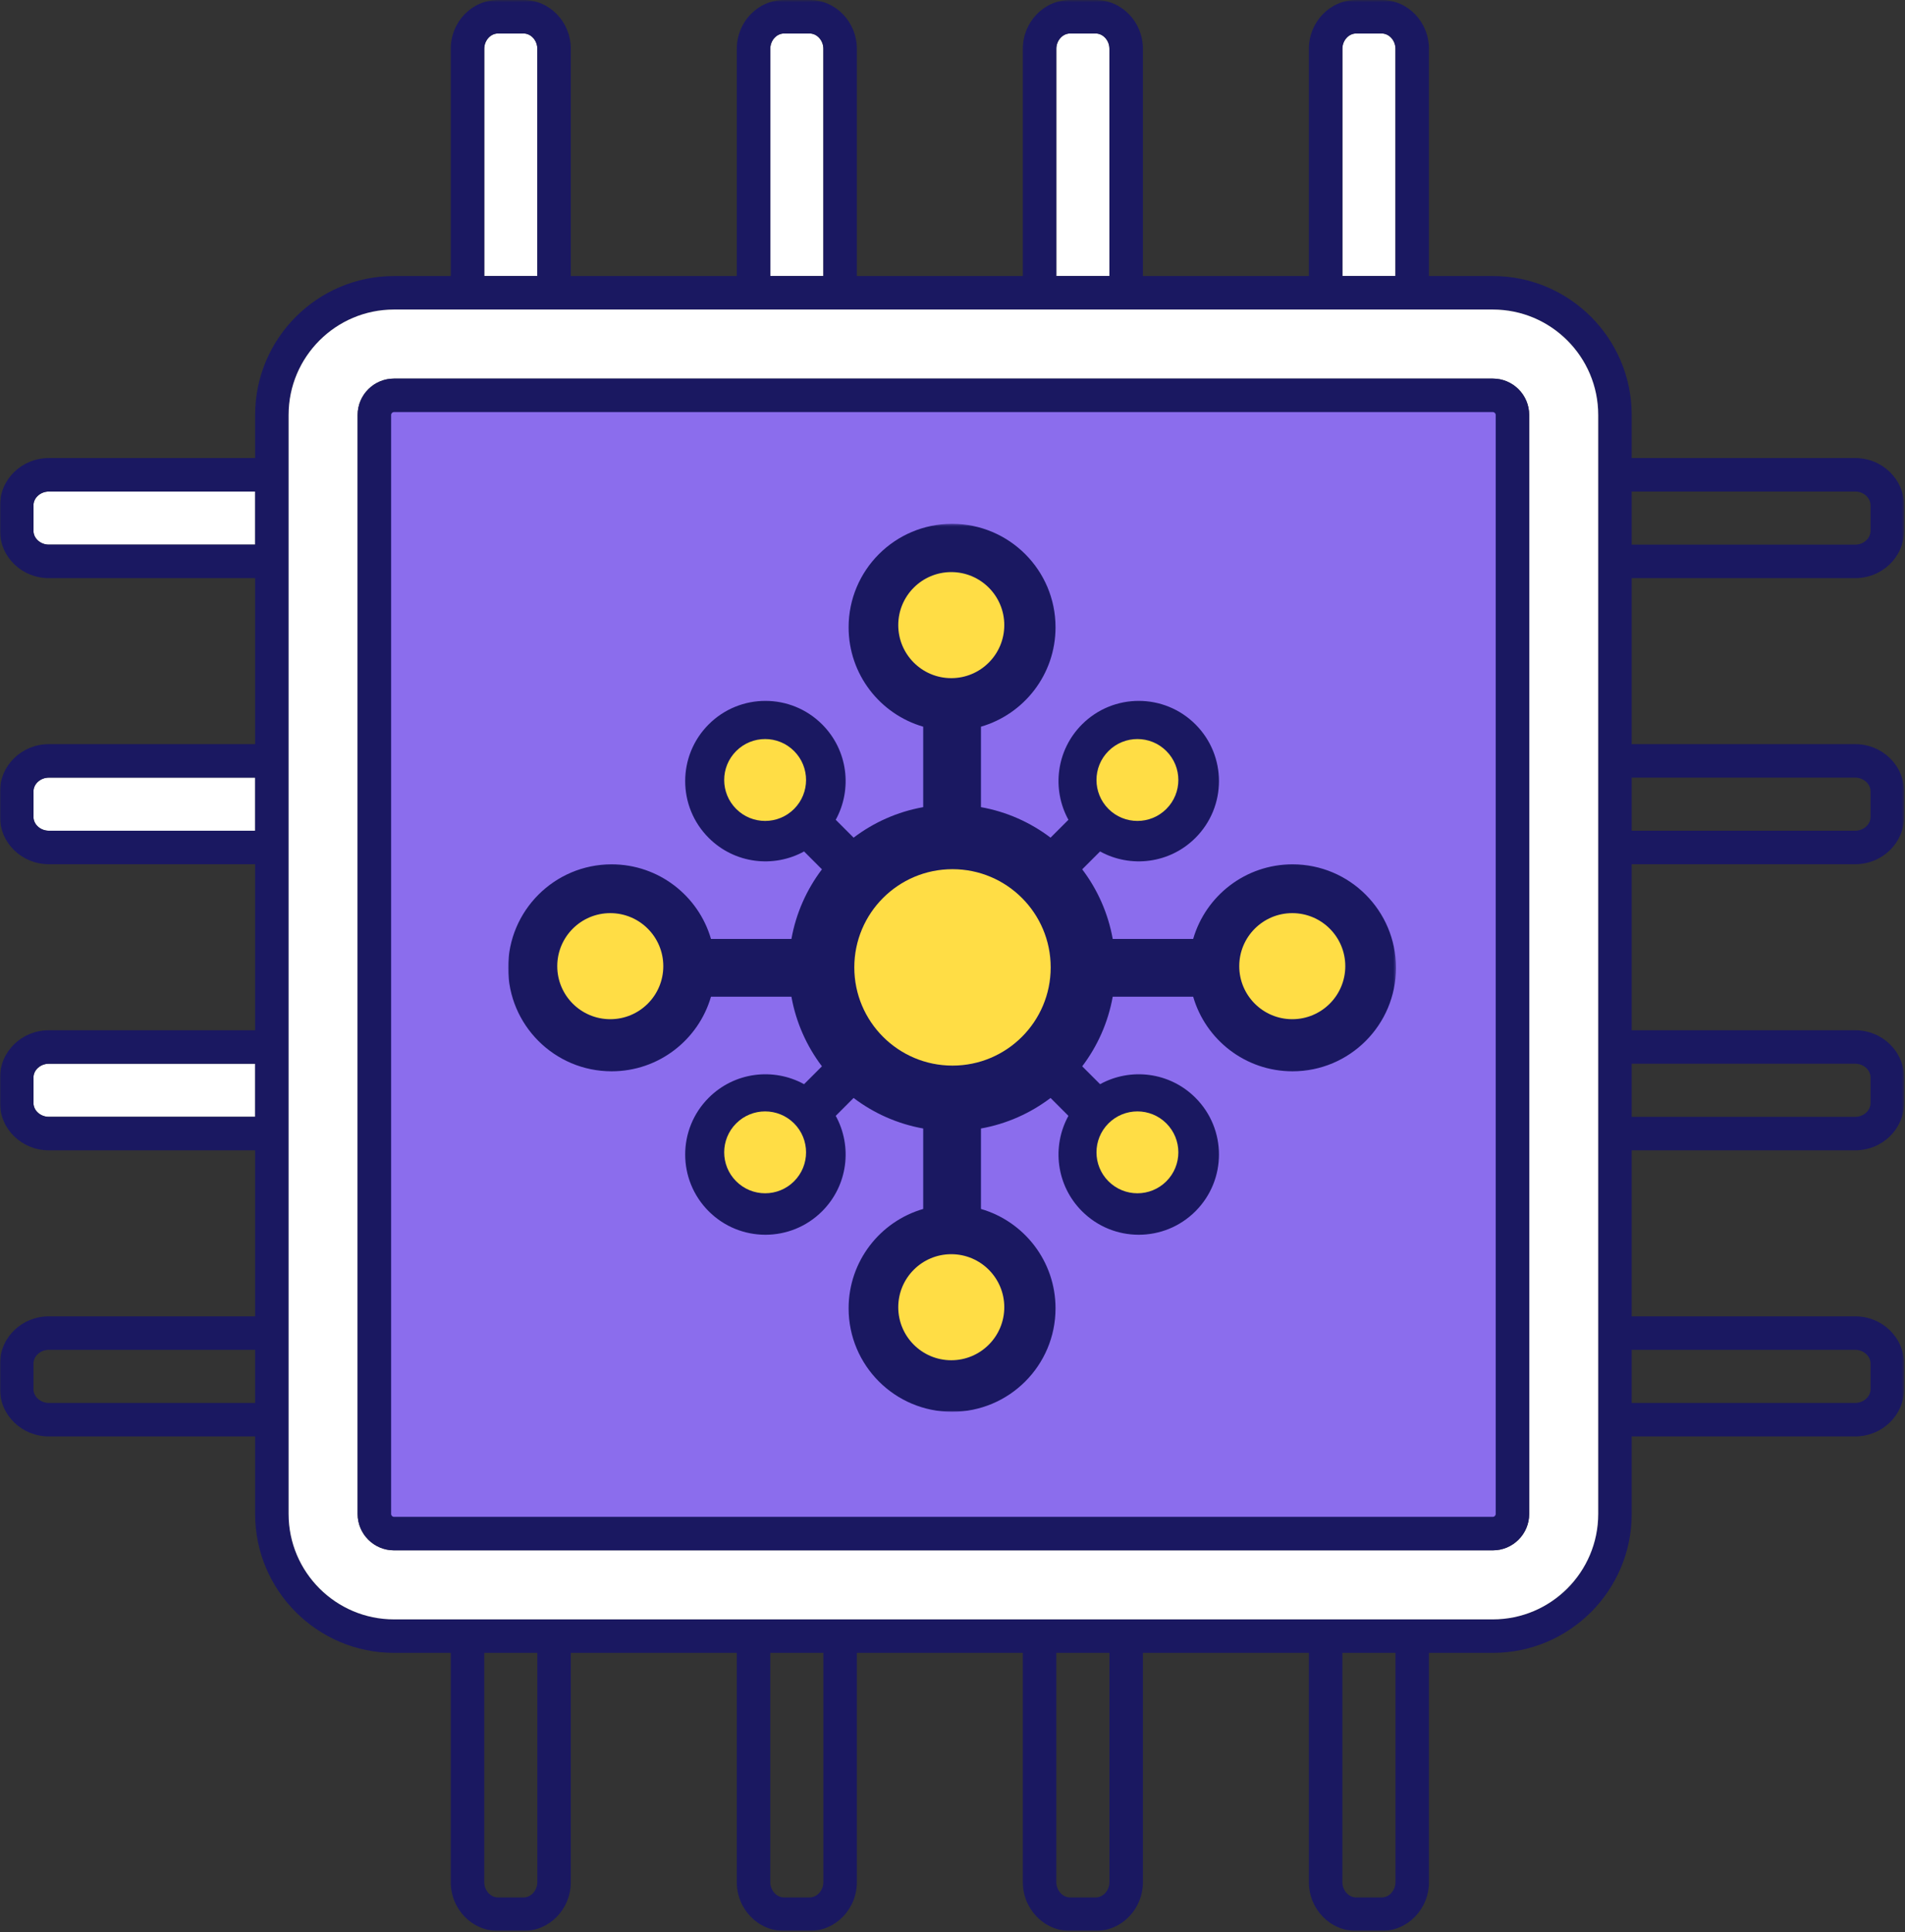 <?xml version="1.0" encoding="UTF-8"?>
<svg width="776px" height="787px" viewBox="0 0 776 787" version="1.1" xmlns="http://www.w3.org/2000/svg" xmlns:xlink="http://www.w3.org/1999/xlink">
    <rect x="0" y="0" width="776" height="787" fill="#333333" stroke="none"/>
    <!-- Generator: Sketch 52.5 (67469) - http://www.bohemiancoding.com/sketch -->
    <title>Group</title>
    <desc>Created with Sketch.</desc>
    <defs>
        <polygon id="path-1" points="0 0.575 775.602 0.575 775.602 787 0 787"></polygon>
        <polygon id="path-3" points="0 0.349 361.651 0.349 361.651 361.999 0 361.999"></polygon>
    </defs>
    <g id="Page-1" stroke="none" stroke-width="1" fill="none" fill-rule="evenodd">
        <g id="Group" transform="translate(0, -1)">
            <g id="Chip">
                <rect id="Rectangle" fill="#8B6DED" x="155" y="166" width="457" height="457"></rect>
                <path d="M19.87,317.715 C16.491,317.715 13.637,320.272 13.637,323.295 L13.637,333.763 C13.637,336.786 16.491,339.339 19.87,339.339 L103.923,339.339 L103.923,317.715 L19.87,317.715 Z" id="Fill-1" fill="#FFFFFF"></path>
                <path d="M19.87,434.236 C16.491,434.236 13.637,436.789 13.637,439.812 L13.637,450.286 C13.637,453.308 16.491,455.861 19.87,455.861 L103.923,455.861 L103.923,434.236 L19.87,434.236 Z" id="Fill-3" fill="#FFFFFF"></path>
                <path d="M568.444,20.87 C568.444,17.492 565.886,14.638 562.864,14.638 L552.396,14.638 C549.373,14.638 546.816,17.492 546.816,20.87 L546.816,113.433 L568.444,113.433 L568.444,20.87 Z" id="Fill-5" fill="#FFFFFF"></path>
                <path d="M19.87,201.194 C16.491,201.194 13.637,203.751 13.637,206.774 L13.637,217.242 C13.637,220.264 16.491,222.822 19.87,222.822 L103.923,222.822 L103.923,201.194 L19.87,201.194 Z" id="Fill-7" fill="#FFFFFF"></path>
                <path d="M218.878,20.87 C218.878,17.492 216.325,14.638 213.302,14.638 L202.83,14.638 C199.807,14.638 197.254,17.492 197.254,20.87 L197.254,113.433 L218.878,113.433 L218.878,20.87 Z" id="Fill-9" fill="#FFFFFF"></path>
                <path d="M451.922,20.87 C451.922,17.492 449.364,14.638 446.341,14.638 L435.873,14.638 C432.851,14.638 430.293,17.492 430.293,20.87 L430.293,113.433 L451.922,113.433 L451.922,20.87 Z" id="Fill-11" fill="#FFFFFF"></path>
                <path d="M335.4,20.87 C335.4,17.492 332.843,14.638 329.82,14.638 L319.352,14.638 C316.329,14.638 313.772,17.492 313.772,20.87 L313.772,113.433 L335.4,113.433 L335.4,20.87 Z" id="Fill-13" fill="#FFFFFF"></path>
                <g id="Group-17" transform="translate(0, 0.425)">
                    <mask id="mask-2" fill="white">
                        <use xlink:href="#path-1"></use>
                    </mask>
                    <g id="Clip-16"></g>
                    <path d="M761.964,216.816 C761.964,219.838 759.114,222.396 755.736,222.396 L664.669,222.396 L664.669,200.768 L755.736,200.768 C759.114,200.768 761.964,203.325 761.964,206.348 L761.964,216.816 Z M755.736,317.29 C759.114,317.29 761.964,319.846 761.964,322.87 L761.964,333.337 C761.964,336.361 759.114,338.914 755.736,338.914 L664.669,338.914 L664.669,317.29 L755.736,317.29 Z M755.736,433.811 C759.114,433.811 761.964,436.364 761.964,439.387 L761.964,449.86 C761.964,452.882 759.114,455.435 755.736,455.435 L664.669,455.435 L664.669,433.811 L755.736,433.811 Z M755.736,550.334 C759.114,550.334 761.964,552.886 761.964,555.909 L761.964,566.381 C761.964,569.405 759.114,571.957 755.736,571.957 L664.669,571.957 L664.669,550.334 L755.736,550.334 Z M568.443,767.129 C568.443,770.507 565.886,773.362 562.863,773.362 L552.396,773.362 C549.372,773.362 546.816,770.507 546.816,767.129 L546.816,673.753 L568.443,673.753 L568.443,767.129 Z M451.922,767.129 C451.922,770.507 449.364,773.362 446.341,773.362 L435.873,773.362 C432.851,773.362 430.293,770.507 430.293,767.129 L430.293,673.753 L451.922,673.753 L451.922,767.129 Z M335.4,767.129 C335.4,770.507 332.843,773.362 329.819,773.362 L319.352,773.362 C316.328,773.362 313.772,770.507 313.772,767.129 L313.772,673.753 L335.4,673.753 L335.4,767.129 Z M218.878,767.129 C218.878,770.507 216.325,773.362 213.302,773.362 L202.83,773.362 C199.807,773.362 197.254,770.507 197.254,767.129 L197.254,673.753 L218.878,673.753 L218.878,767.129 Z M19.87,571.957 C16.491,571.957 13.637,569.405 13.637,566.381 L13.637,555.909 C13.637,552.886 16.491,550.334 19.87,550.334 L103.923,550.334 L103.923,571.957 L19.87,571.957 Z M19.87,455.435 C16.491,455.435 13.637,452.882 13.637,449.86 L13.637,439.387 C13.637,436.364 16.491,433.811 19.87,433.811 L103.923,433.811 L103.923,455.435 L19.87,455.435 Z M19.87,338.914 C16.491,338.914 13.637,336.361 13.637,333.337 L13.637,322.87 C13.637,319.846 16.491,317.29 19.87,317.29 L103.923,317.29 L103.923,338.914 L19.87,338.914 Z M19.87,222.396 C16.491,222.396 13.637,219.838 13.637,216.816 L13.637,206.348 C13.637,203.325 16.491,200.768 19.87,200.768 L103.923,200.768 L103.923,222.396 L19.87,222.396 Z M197.254,20.445 C197.254,17.067 199.807,14.212 202.83,14.212 L213.302,14.212 C216.325,14.212 218.878,17.067 218.878,20.445 L218.878,113.008 L197.254,113.008 L197.254,20.445 Z M313.772,20.445 C313.772,17.067 316.328,14.212 319.352,14.212 L329.819,14.212 C332.843,14.212 335.4,17.067 335.4,20.445 L335.4,113.008 L313.772,113.008 L313.772,20.445 Z M430.293,20.445 C430.293,17.067 432.851,14.212 435.873,14.212 L446.341,14.212 C449.364,14.212 451.922,17.067 451.922,20.445 L451.922,113.008 L430.293,113.008 L430.293,20.445 Z M546.816,20.445 C546.816,17.067 549.372,14.212 552.396,14.212 L562.863,14.212 C565.886,14.212 568.443,17.067 568.443,20.445 L568.443,113.008 L546.816,113.008 L546.816,20.445 Z M608.112,660.117 L160.484,660.117 C136.818,660.117 117.561,640.859 117.561,617.193 L117.561,169.564 C117.561,145.898 136.818,126.645 160.484,126.645 L608.112,126.645 C631.778,126.645 651.031,145.898 651.031,169.564 L651.031,617.193 C651.031,640.859 631.778,660.117 608.112,660.117 Z M755.736,187.13 L664.669,187.13 L664.669,169.564 C664.669,138.378 639.299,113.008 608.112,113.008 L582.081,113.008 L582.081,20.445 C582.081,9.489 573.46,0.575 562.863,0.575 L552.396,0.575 C541.799,0.575 533.178,9.489 533.178,20.445 L533.178,113.008 L465.559,113.008 L465.559,20.445 C465.559,9.489 456.938,0.575 446.341,0.575 L435.873,0.575 C425.278,0.575 416.656,9.489 416.656,20.445 L416.656,113.008 L349.037,113.008 L349.037,20.445 C349.037,9.489 340.416,0.575 329.819,0.575 L319.352,0.575 C308.755,0.575 300.134,9.489 300.134,20.445 L300.134,113.008 L232.515,113.008 L232.515,20.445 C232.515,9.489 223.895,0.575 213.302,0.575 L202.83,0.575 C192.237,0.575 183.616,9.489 183.616,20.445 L183.616,113.008 L160.484,113.008 C129.298,113.008 103.923,138.378 103.923,169.564 L103.923,187.13 L19.87,187.13 C8.914,187.13 0,195.752 0,206.348 L0,216.816 C0,227.413 8.914,236.034 19.87,236.034 L103.923,236.034 L103.923,303.652 L19.87,303.652 C8.914,303.652 0,312.273 0,322.87 L0,333.337 C0,343.93 8.914,352.55 19.87,352.55 L103.923,352.55 L103.923,420.174 L19.87,420.174 C8.914,420.174 0,428.795 0,439.387 L0,449.86 C0,460.452 8.914,469.073 19.87,469.073 L103.923,469.073 L103.923,536.696 L19.87,536.696 C8.914,536.696 0,545.317 0,555.909 L0,566.381 C0,576.973 8.914,585.594 19.87,585.594 L103.923,585.594 L103.923,617.193 C103.923,648.379 129.298,673.753 160.484,673.753 L183.616,673.753 L183.616,767.129 C183.616,778.086 192.237,787 202.83,787 L213.302,787 C223.895,787 232.515,778.086 232.515,767.129 L232.515,673.753 L300.134,673.753 L300.134,767.129 C300.134,778.086 308.755,787 319.352,787 L329.819,787 C340.416,787 349.037,778.086 349.037,767.129 L349.037,673.753 L416.656,673.753 L416.656,767.129 C416.656,778.086 425.278,787 435.873,787 L446.341,787 C456.938,787 465.559,778.086 465.559,767.129 L465.559,673.753 L533.178,673.753 L533.178,767.129 C533.178,778.086 541.799,787 552.396,787 L562.863,787 C573.46,787 582.081,778.086 582.081,767.129 L582.081,673.753 L608.112,673.753 C639.299,673.753 664.669,648.379 664.669,617.193 L664.669,585.594 L755.736,585.594 C766.693,585.594 775.602,576.973 775.602,566.381 L775.602,555.909 C775.602,545.317 766.693,536.696 755.736,536.696 L664.669,536.696 L664.669,469.073 L755.736,469.073 C766.693,469.073 775.602,460.452 775.602,449.86 L775.602,439.387 C775.602,428.795 766.693,420.174 755.736,420.174 L664.669,420.174 L664.669,352.55 L755.736,352.55 C766.693,352.55 775.602,343.93 775.602,333.337 L775.602,322.87 C775.602,312.273 766.693,303.652 755.736,303.652 L664.669,303.652 L664.669,236.034 L755.736,236.034 C766.693,236.034 775.602,227.413 775.602,216.816 L775.602,206.348 C775.602,195.752 766.693,187.13 755.736,187.13 Z" id="Fill-15" fill="#1A1861" mask="url(#mask-2)"></path>
                </g>
                <path d="M622.908,617.623 C622.908,625.782 616.271,632.419 608.112,632.419 L160.479,632.419 C152.32,632.419 145.683,625.782 145.683,617.623 L145.683,169.989 C145.683,161.83 152.32,155.193 160.479,155.193 L608.112,155.193 C616.271,155.193 622.908,161.83 622.908,169.989 L622.908,617.623 Z M651.031,169.989 C651.031,146.323 631.778,127.07 608.112,127.07 L160.483,127.07 C136.818,127.07 117.56,146.323 117.56,169.989 L117.56,617.618 C117.56,641.284 136.818,660.542 160.483,660.542 L608.112,660.542 C631.778,660.542 651.031,641.284 651.031,617.618 L651.031,169.989 Z" id="Fill-18" fill="#FFFFFF"></path>
                <path d="M609.272,617.623 C609.272,618.249 608.739,618.781 608.113,618.781 L160.48,618.781 C159.854,618.781 159.321,618.249 159.321,617.623 L159.321,169.989 C159.321,169.363 159.854,168.831 160.48,168.831 L608.113,168.831 C608.739,168.831 609.272,169.363 609.272,169.989 L609.272,617.623 Z M608.113,155.193 L160.48,155.193 C152.321,155.193 145.684,161.83 145.684,169.989 L145.684,617.623 C145.684,625.782 152.321,632.419 160.48,632.419 L608.113,632.419 C616.272,632.419 622.909,625.782 622.909,617.623 L622.909,169.989 C622.909,161.83 616.272,155.193 608.113,155.193 Z" id="Fill-20" fill="#1A1861"></path>
            </g>
            <g id="nanotech" transform="translate(207, 214)">
                <g id="Group-3">
                    <mask id="mask-4" fill="white">
                        <use xlink:href="#path-3"></use>
                    </mask>
                    <g id="Clip-2"></g>
                    <path d="M180.827,361.999 C157.551,361.999 138.678,343.127 138.683,319.856 C138.683,300.663 151.511,284.471 169.063,279.382 L169.063,246.613 C158.551,244.731 148.895,240.381 140.713,234.179 L133.432,241.465 C140.265,253.879 138.422,269.796 127.895,280.318 C115.136,293.082 94.441,293.082 81.682,280.318 C68.919,267.559 68.919,246.864 81.682,234.106 C92.205,223.578 108.121,221.736 120.535,228.568 L127.816,221.288 C121.619,213.105 117.264,203.45 115.387,192.937 L82.618,192.937 C77.525,210.489 61.337,223.317 42.145,223.317 C18.869,223.322 -0.003,204.45 -0.003,181.174 C-0.003,157.897 18.869,139.025 42.145,139.03 C61.337,139.03 77.525,151.858 82.618,169.41 L115.387,169.41 C117.264,158.898 121.619,149.237 127.816,141.06 L120.535,133.779 C108.121,140.612 92.205,138.769 81.682,128.242 C68.919,115.483 68.919,94.788 81.682,82.029 C94.441,69.266 115.136,69.266 127.895,82.029 C138.422,92.552 140.265,108.468 133.432,120.882 L140.713,128.163 C148.895,121.961 158.551,117.611 169.063,115.734 L169.063,82.965 C151.511,77.872 138.683,61.684 138.683,42.492 C138.678,19.216 157.551,0.343 180.827,0.343 C204.103,0.343 222.975,19.216 222.97,42.492 C222.97,61.684 210.143,77.872 192.591,82.965 L192.591,115.734 C203.103,117.611 212.758,121.961 220.941,128.163 L228.222,120.882 C221.389,108.468 223.231,92.552 233.759,82.029 C246.517,69.266 267.212,69.266 279.971,82.029 C292.735,94.788 292.735,115.483 279.971,128.242 C269.449,138.769 253.532,140.612 241.118,133.779 L233.837,141.06 C240.035,149.237 244.384,158.898 246.266,169.41 L279.035,169.41 C284.129,151.858 300.316,139.03 319.509,139.03 C342.78,139.025 361.652,157.897 361.652,181.174 C361.652,204.45 342.78,223.322 319.509,223.317 C300.316,223.317 284.129,210.489 279.035,192.937 L246.266,192.937 C244.384,203.45 240.039,213.105 233.837,221.288 L241.118,228.568 C253.532,221.736 269.449,223.578 279.971,234.106 C292.735,246.864 292.735,267.559 279.971,280.318 C267.212,293.082 246.517,293.082 233.759,280.318 C223.231,269.796 221.389,253.879 228.222,241.465 L220.941,234.179 C212.758,240.381 203.103,244.731 192.591,246.613 L192.591,279.382 C210.143,284.471 222.97,300.663 222.97,319.856 C222.975,343.127 204.103,361.999 180.827,361.999" id="Fill-1" fill="#1A1861" mask="url(#mask-4)"></path>
                </g>
                <path d="M268.115,268.115 C261.606,274.628 251.044,274.628 244.535,268.115 C238.021,261.606 238.026,251.049 244.535,244.535 C251.049,238.026 261.606,238.021 268.115,244.535 C274.628,251.044 274.628,261.606 268.115,268.115 M268.115,92.885 C274.628,99.394 274.628,109.956 268.115,116.465 C261.606,122.979 251.049,122.974 244.535,116.465 C238.026,109.951 238.021,99.394 244.535,92.885 C251.044,86.372 261.606,86.372 268.115,92.885 M92.885,92.885 C99.394,86.372 109.956,86.372 116.465,92.885 C122.979,99.394 122.974,109.951 116.465,116.465 C109.951,122.974 99.394,122.979 92.885,116.465 C86.372,109.956 86.372,99.394 92.885,92.885 M92.885,268.115 C86.372,261.606 86.372,251.044 92.885,244.535 C99.394,238.021 109.951,238.026 116.465,244.535 C122.974,251.049 122.979,261.606 116.465,268.115 C109.956,274.628 99.394,274.628 92.885,268.115" id="Fill-4" fill="#FFDD45"></path>
                <path d="M180.5,341 C168.574,341 158.904,331.329 158.904,319.404 C158.904,307.479 168.574,297.808 180.5,297.808 C192.426,297.808 202.096,307.479 202.096,319.404 C202.096,331.329 192.426,341 180.5,341 M20,180.502 C20,168.572 29.666,158.901 41.596,158.901 C53.522,158.901 63.193,168.572 63.193,180.502 C63.193,192.428 53.522,202.099 41.596,202.099 C29.666,202.099 20,192.428 20,180.502 M180.5,20 C192.426,20 202.096,29.671 202.096,41.596 C202.096,53.526 192.426,63.197 180.5,63.197 C168.574,63.197 158.904,53.526 158.904,41.596 C158.904,29.671 168.574,20 180.5,20 M341,180.502 C341,192.428 331.329,202.099 319.404,202.099 C307.478,202.099 297.807,192.428 297.807,180.502 C297.807,168.572 307.478,158.901 319.404,158.901 C331.329,158.901 341,168.572 341,180.502" id="Fill-6" fill="#FFDD45"></path>
                <path d="M221,181 C221,203.092 203.091,221 180.998,221 C158.909,221 141,203.092 141,181 C141,158.908 158.909,141 180.998,141 C203.091,141 221,158.908 221,181" id="Fill-8" fill="#FFDD45"></path>
            </g>
        </g>
    </g>
</svg>